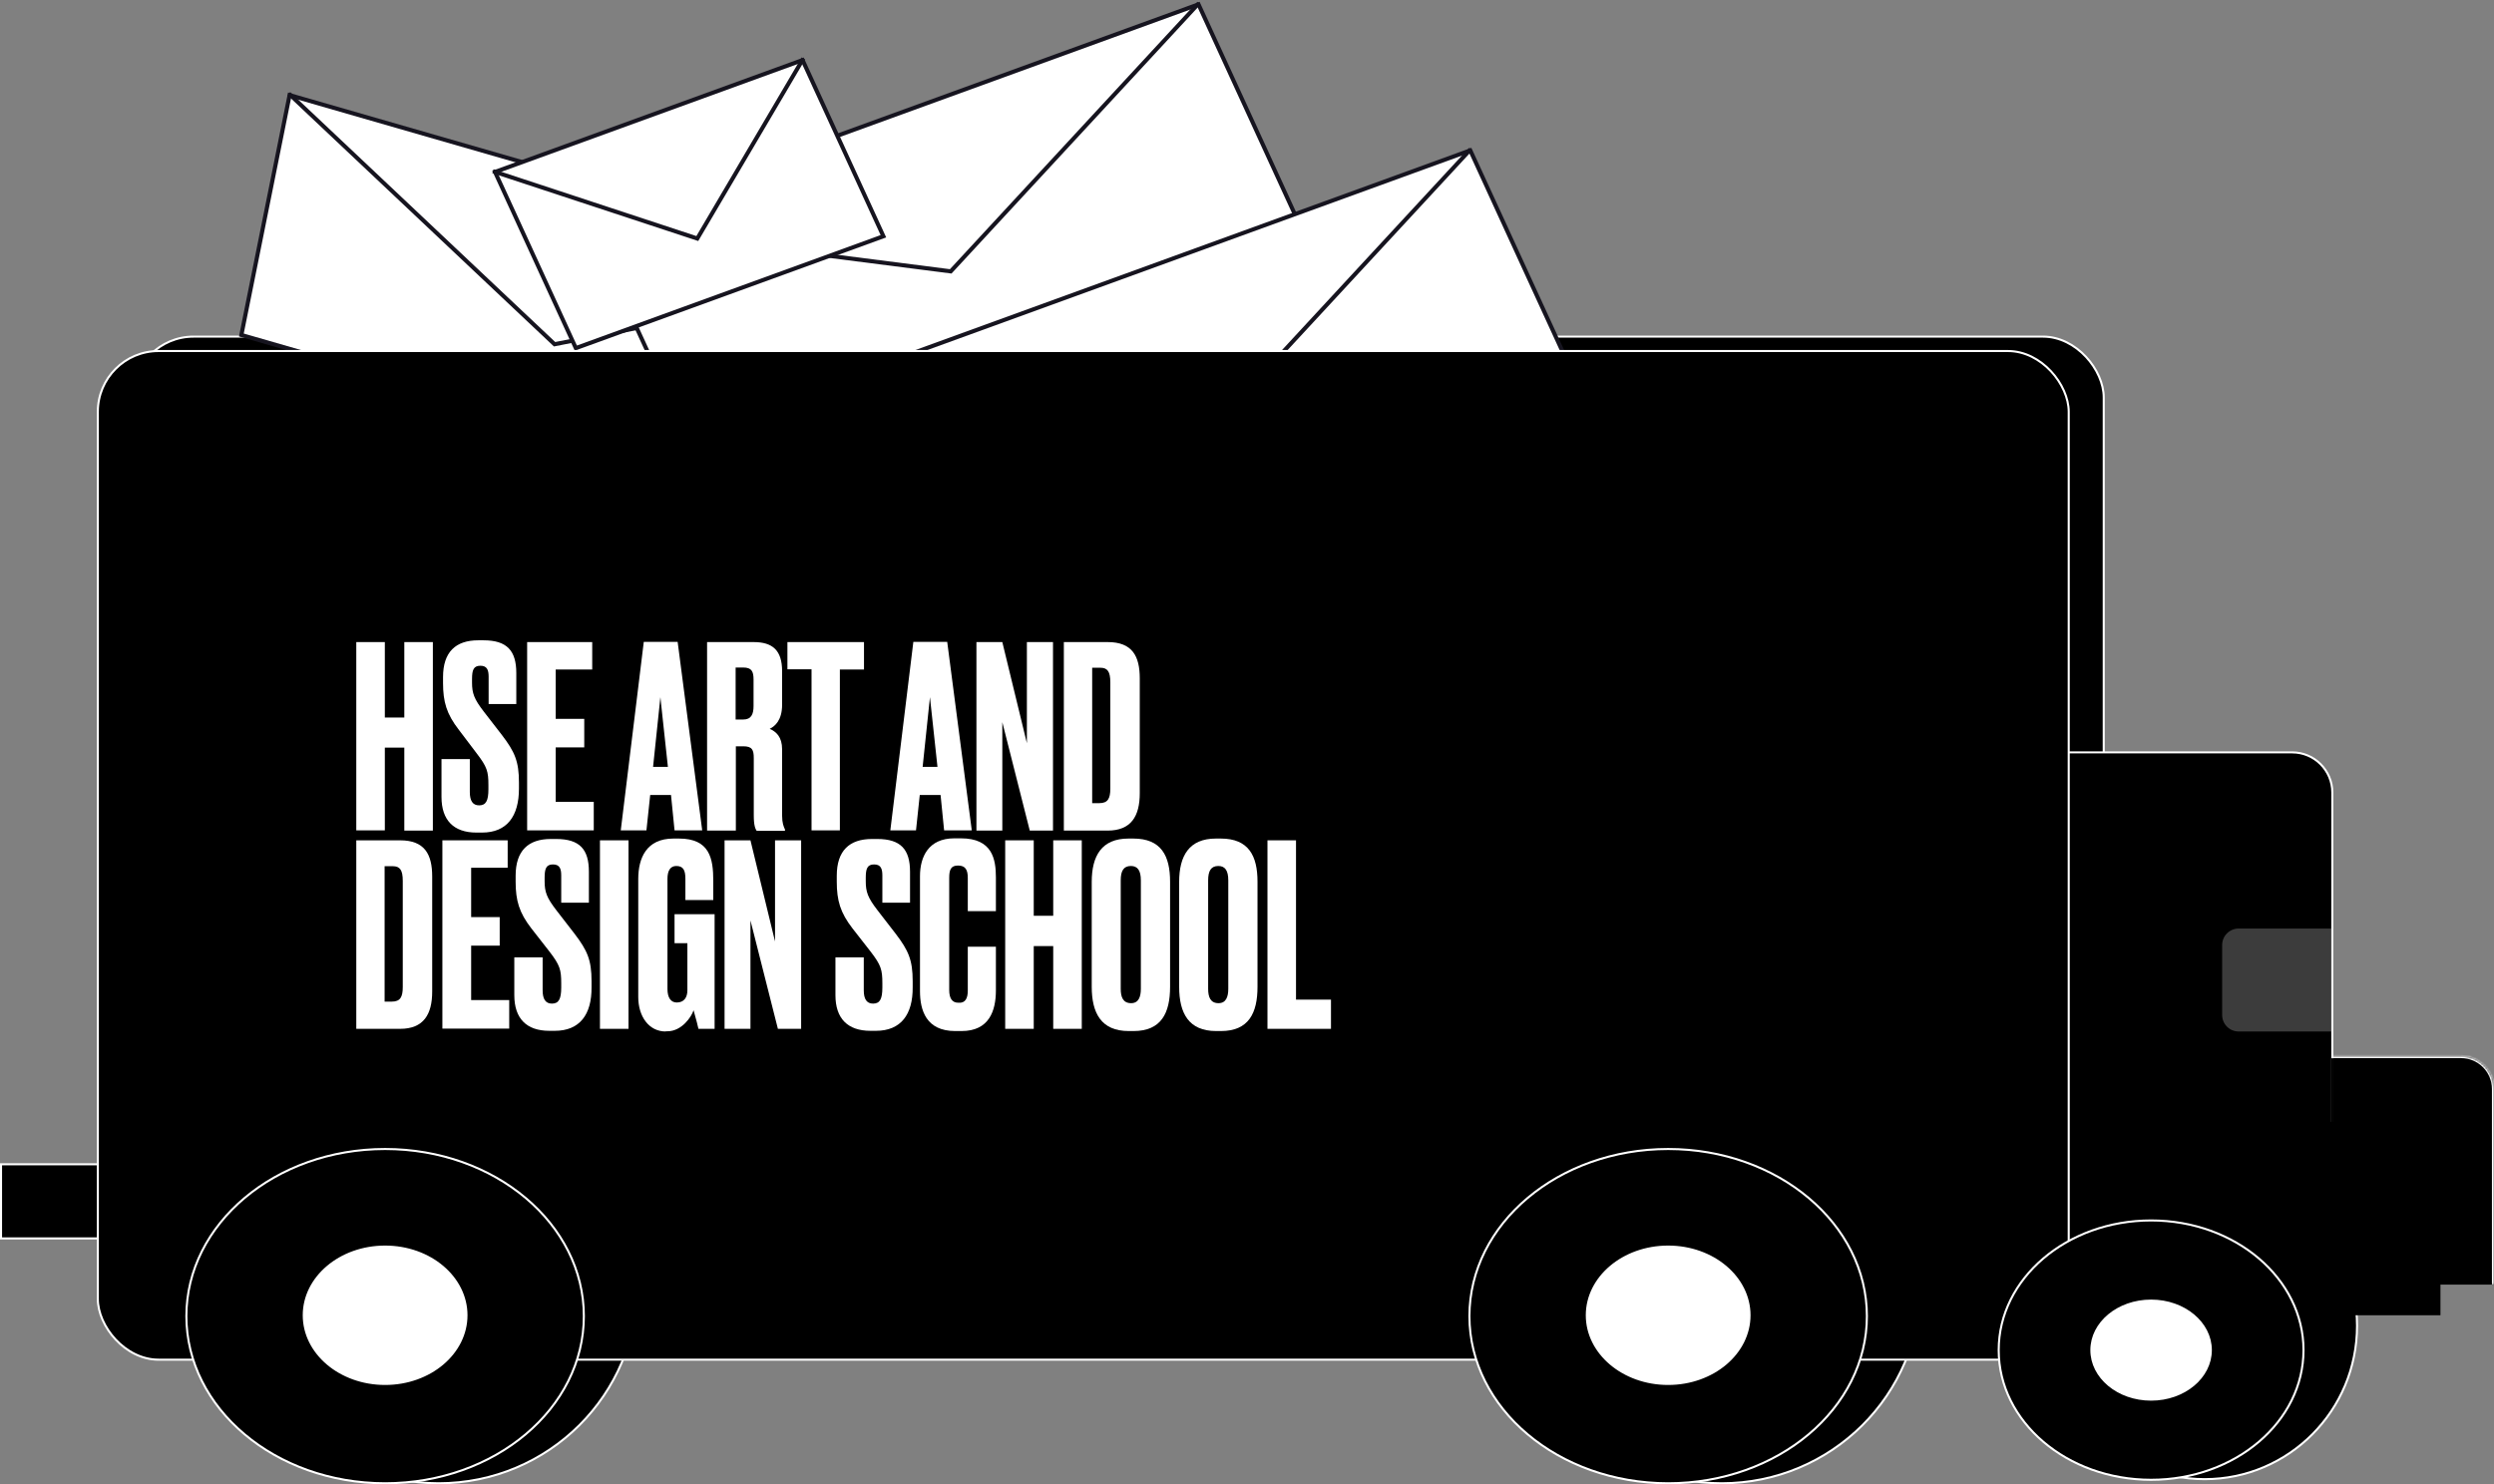 <svg width="1211" height="721" viewBox="0 0 1211 721" fill="none" xmlns="http://www.w3.org/2000/svg">
<rect x="0" y="0" width="1211" height="721" fill="#808080" stroke="none"/>
<mask id="path-1-inside-1_6_1331" fill="white">
<path d="M1110 512.931H1195C1203.84 512.931 1211 520.095 1211 528.931V623.931H1110V512.931Z"/>
</mask>
<path d="M1110 512.931H1195C1203.84 512.931 1211 520.095 1211 528.931V623.931H1110V512.931Z" fill="black"/>
<path d="M1110 511.931H1195C1204.39 511.931 1212 519.542 1212 528.931H1210C1210 520.647 1203.28 513.931 1195 513.931H1110V511.931ZM1211 623.931H1110H1211ZM1110 623.931V512.931V623.931ZM1195 511.931C1204.39 511.931 1212 519.542 1212 528.931V623.931H1210V528.931C1210 520.647 1203.28 513.931 1195 513.931V511.931Z" fill="white" mask="url(#path-1-inside-1_6_1331)"/>
<rect x="64.5" y="163.5" width="957" height="475" rx="29.5" fill="black" stroke="white"/>
<path d="M309.5 624.432C309.5 677.449 266.298 720.432 213 720.432C159.702 720.432 116.5 677.449 116.5 624.432C116.5 571.415 159.702 528.432 213 528.432C266.298 528.432 309.5 571.415 309.5 624.432Z" fill="black" stroke="white"/>
<path d="M932.5 624.432C932.5 677.449 889.298 720.432 836 720.432C782.702 720.432 739.5 677.449 739.5 624.432C739.5 571.415 782.702 528.432 836 528.432C889.298 528.432 932.5 571.415 932.5 624.432Z" fill="black" stroke="white"/>
<rect x="0.764" y="1.257" width="314.421" height="118.895" transform="matrix(0.961 0.277 -0.197 0.98 140.134 44.745)" fill="white" stroke="#16141F" stroke-width="2"/>
<path d="M140.235 45.46L269.285 167.202L443.378 132.768" stroke="#16141F" stroke-width="2"/>
<rect x="1.357" y="0.567" width="314.421" height="118.895" transform="matrix(0.94 -0.342 0.417 0.909 284.89 109.597)" fill="white" stroke="#16141F" stroke-width="2"/>
<path d="M285.662 109.287L461.64 131.802L582.154 1.532" stroke="#16141F" stroke-width="2"/>
<rect x="1.357" y="0.567" width="314.421" height="118.895" transform="matrix(0.94 -0.342 0.417 0.909 416.845 180.528)" fill="white" stroke="#16141F" stroke-width="2"/>
<path d="M417.617 180.219L593.595 202.734L714.109 72.463" stroke="#16141F" stroke-width="2"/>
<rect x="1.357" y="0.567" width="158.873" height="94.135" transform="matrix(0.94 -0.342 0.417 0.909 238.845 83.465)" fill="white" stroke="#16141F" stroke-width="2"/>
<path d="M239.362 83.16L338.588 115.859L390.103 28.375" stroke="#16141F" stroke-width="2"/>
<path d="M950.5 365.431H1113C1123.77 365.431 1132.5 374.162 1132.5 384.931V623.431H988C967.289 623.431 950.5 606.642 950.5 585.931V365.431Z" fill="black" stroke="white"/>
<path d="M1144.5 643.932C1144.5 685.08 1111.37 718.432 1070.5 718.432C1029.63 718.432 996.5 685.08 996.5 643.932C996.5 602.783 1029.63 569.432 1070.5 569.432C1111.37 569.432 1144.5 602.783 1144.5 643.932Z" fill="black" stroke="white"/>
<circle cx="213" cy="623.932" r="39.5" fill="white" stroke="white"/>
<path d="M924 419.619H1087C1098.05 419.619 1107 428.573 1107 439.619V638.831H962C941.013 638.831 924 621.818 924 600.831V419.619Z" fill="black"/>
<path d="M1084 544.885H1169C1177.84 544.885 1185 552.048 1185 560.885V638.833H1084V544.885Z" fill="black"/>
<rect x="0.5" y="565.5" width="60" height="36" fill="black" stroke="white"/>
<rect x="47.5" y="170.5" width="957" height="489.901" rx="29.5" fill="black" stroke="white"/>
<circle cx="836" cy="623.932" r="39.5" fill="white" stroke="white"/>
<path d="M906.5 639.256C906.5 684.011 863.379 720.432 810 720.432C756.621 720.432 713.5 684.011 713.5 639.256C713.5 594.501 756.621 558.08 810 558.08C863.379 558.08 906.5 594.501 906.5 639.256Z" fill="black" stroke="white"/>
<path d="M849.5 638.832C849.5 657.178 831.897 672.187 810 672.187C788.103 672.187 770.5 657.178 770.5 638.832C770.5 620.485 788.103 605.477 810 605.477C831.897 605.477 849.5 620.485 849.5 638.832Z" fill="white" stroke="white"/>
<path d="M1099.5 643.932C1099.5 659.664 1086.52 672.432 1070.5 672.432C1054.48 672.432 1041.5 659.664 1041.5 643.932C1041.5 628.2 1054.48 615.432 1070.5 615.432C1086.52 615.432 1099.5 628.2 1099.5 643.932Z" fill="white" stroke="white"/>
<path d="M1118.5 655.76C1118.5 690.47 1085.45 718.738 1044.5 718.738C1003.55 718.738 970.5 690.47 970.5 655.76C970.5 621.05 1003.55 592.781 1044.5 592.781C1085.45 592.781 1118.5 621.05 1118.5 655.76Z" fill="black" stroke="white"/>
<path d="M1073.5 655.76C1073.5 668.957 1060.61 679.805 1044.5 679.805C1028.39 679.805 1015.5 668.957 1015.5 655.76C1015.5 642.562 1028.39 631.715 1044.5 631.715C1060.61 631.715 1073.5 642.562 1073.5 655.76Z" fill="white" stroke="white"/>
<path d="M283.5 639.256C283.5 684.011 240.379 720.432 187 720.432C133.621 720.432 90.5 684.011 90.5 639.256C90.5 594.501 133.621 558.08 187 558.08C240.379 558.08 283.5 594.501 283.5 639.256Z" fill="black" stroke="white"/>
<path d="M226.5 638.832C226.5 657.178 208.897 672.187 187 672.187C165.103 672.187 147.5 657.178 147.5 638.832C147.5 620.485 165.103 605.477 187 605.477C208.897 605.477 226.5 620.485 226.5 638.832Z" fill="white" stroke="white"/>
<path d="M1079 459C1079 454.581 1082.58 451 1087 451H1133V501H1087C1082.58 501 1079 497.418 1079 493V459Z" fill="#D9D9D9" fill-opacity="0.28"/>
<path d="M196.32 363.121H186.863V403.313H173V311.86H186.863V348.506H196.32V311.86H210.183V403.42H196.32V363.121Z" fill="white"/>
<path d="M234.04 404.387H231.354C220.285 404.387 214.374 398.369 214.374 387.085V368.708H228.13V384.721C228.13 388.912 229.527 391.169 232.643 391.169C235.975 391.169 237.157 388.912 237.157 383.324V381.282C237.157 374.727 236.512 372.47 231.461 365.914L222.757 354.416C216.846 346.786 215.126 340.875 215.126 331.74V328.839C215.126 316.695 221.252 311 232.213 311H234.793C246.184 311 250.698 316.05 250.698 326.904V341.95H237.264V328.731C237.264 325.615 236.62 323.358 233.288 323.358C229.957 323.358 229.204 325.4 229.204 329.806V331.525C229.204 336.684 230.172 339.478 234.9 345.603L243.712 356.995C249.945 365.162 251.987 369.783 251.987 380.1V383.001C251.987 396.435 246.184 404.387 234.04 404.387Z" fill="white"/>
<path d="M287.558 311.86V325.186H269.827V349.15H283.69V363.013H269.827V389.45H288.311V403.313H255.963V311.86H287.558Z" fill="white"/>
<path d="M325.816 386.119H315.714L313.887 403.313H301.421L312.598 311.752H329.04L340.969 403.313H327.535L325.816 386.119ZM324.311 372.47L320.658 338.619L317.111 372.47H324.311Z" fill="white"/>
<path d="M357.196 403.42H343.333V311.86H365.9C375.142 311.86 379.763 315.836 379.763 326.045V342.273C379.763 349.903 376.217 352.804 373.745 353.986C376.862 355.383 379.763 357.855 379.763 363.981V396.113C379.763 399.767 380.516 401.486 381.16 402.883V403.528H367.405C366.76 402.561 366.008 400.949 366.008 396.005V368.279C366.008 364.196 365.256 362.476 360.849 362.476H357.303V403.42H357.196ZM357.196 349.473H360.849C364.718 349.473 365.9 347.001 365.9 342.917V330.129C365.9 326.153 365.041 324.218 360.849 324.218H357.196V349.473Z" fill="white"/>
<path d="M407.812 325.078V403.313H394.056V325.078H382.343V311.86H419.526V325.186H407.812V325.078Z" fill="white"/>
<path d="M456.709 386.119H446.607L444.78 403.313H432.314L443.491 311.752H459.933L471.862 403.313H458.428L456.709 386.119ZM455.204 372.47L451.551 338.619L448.004 372.47H455.204Z" fill="white"/>
<path d="M486.692 311.86L498.621 360.972V311.86H511.302V403.42H500.018L486.692 350.762V403.42H474.119V311.86H486.692Z" fill="white"/>
<path d="M516.46 311.86H537.846C549.774 311.86 553.428 318.63 553.428 329.484V385.259C553.428 396.435 549.237 403.42 537.846 403.42H516.567V311.86H516.46ZM530.431 390.095H533.762C537.953 390.095 539.135 387.838 539.135 383.002V331.419C539.135 326.153 537.738 324.326 534.299 324.326H530.323V390.095H530.431Z" fill="white"/>
<path d="M173 408.15H194.278C206.207 408.15 209.861 414.92 209.861 425.774V481.549C209.861 492.725 205.67 499.711 194.278 499.711H173V408.15ZM186.863 486.492H190.194C194.386 486.492 195.568 484.236 195.568 479.4V427.816C195.568 422.55 194.171 420.723 190.732 420.723H186.756V486.492H186.863Z" fill="white"/>
<path d="M246.507 408.15V421.476H228.775V445.44H242.638V459.303H228.775V485.74H247.259V499.603H214.804V408.15H246.507Z" fill="white"/>
<path d="M269.396 500.675H266.71C255.641 500.675 249.73 494.657 249.73 483.373V464.996H263.486V481.009C263.486 485.2 264.883 487.457 267.999 487.457C271.331 487.457 272.513 485.2 272.513 479.612V477.57C272.513 471.015 271.868 468.758 266.817 462.202L258.005 450.919C252.094 443.288 250.375 437.378 250.375 428.243V425.342C250.375 413.198 256.501 407.502 267.462 407.502H270.041C281.54 407.502 285.946 412.553 285.946 423.407V438.453H272.513V425.234C272.513 422.118 271.868 419.861 268.537 419.861C265.205 419.861 264.453 421.903 264.453 426.309V428.028C264.453 433.187 265.42 435.981 270.149 442.106L278.961 453.498C285.194 461.665 287.236 466.286 287.236 476.603V479.504C287.343 492.723 281.54 500.675 269.396 500.675Z" fill="white"/>
<path d="M305.183 499.711H291.32V408.15H305.183V499.711Z" fill="white"/>
<path d="M323.237 500.999C315.069 500.999 309.911 493.692 309.911 484.235V426.956C309.911 416.747 313.887 407.29 326.998 407.29H329.685C344.622 407.29 346.342 416.961 346.342 427.815V437.165H332.801V426.848C332.801 422.765 331.834 420.615 328.395 420.615C325.494 420.615 324.097 422.872 324.097 426.848V480.366C324.097 484.665 325.816 486.921 328.61 486.921C332.156 486.921 333.768 484.45 333.768 481.011V458.121H327.535V444.043H346.987V499.71H339.142C339.034 499.173 337.96 494.659 336.777 490.683C335.81 493.799 331.082 500.892 324.097 500.892H323.237V500.999Z" fill="white"/>
<path d="M364.396 408.15L376.325 457.262V408.15H389.005V499.711H377.722L364.396 447.052V499.711H351.822V408.15H364.396Z" fill="white"/>
<path d="M425.329 500.675H422.642C411.573 500.675 405.662 494.657 405.662 483.373V464.996H419.418V481.009C419.418 485.2 420.815 487.457 423.932 487.457C427.263 487.457 428.445 485.2 428.445 479.612V477.57C428.445 471.015 427.8 468.758 422.749 462.202L413.937 450.919C408.027 443.288 406.307 437.378 406.307 428.243V425.342C406.307 413.198 412.433 407.502 423.394 407.502H425.973C437.365 407.502 441.878 412.553 441.878 423.407V438.453H428.445V425.234C428.445 422.118 427.8 419.861 424.469 419.861C421.137 419.861 420.385 421.903 420.385 426.309V428.028C420.385 433.187 421.352 435.981 426.081 442.106L434.893 453.498C441.126 461.665 443.168 466.286 443.168 476.603V479.504C443.275 492.723 437.472 500.675 425.329 500.675Z" fill="white"/>
<path d="M469.927 481.118V459.84H483.575V481.011C483.575 490.898 480.351 500.785 466.918 500.785H463.802C449.724 500.785 446.715 490.683 446.715 481.441V425.559C446.715 416.209 450.798 407.182 463.372 407.182H466.596C481.856 407.182 483.575 417.284 483.575 426.204V442.538H469.927V426.418C469.927 422.442 468.745 420.4 465.199 420.4C461.76 420.4 460.9 422.335 460.9 426.418V480.796C460.9 484.88 462.297 487.029 465.306 487.029C468.745 487.351 469.927 484.88 469.927 481.118Z" fill="white"/>
<path d="M511.409 459.518H501.952V499.711H488.089V408.15H501.952V444.796H511.409V408.15H525.272V499.711H511.409V459.518Z" fill="white"/>
<path d="M568.15 479.291C568.15 492.08 563.852 500.785 550.419 500.785H548.054C534.729 500.785 530.108 492.08 530.108 479.291V428.353C530.108 415.672 534.944 407.29 547.947 407.29H550.311C563.852 407.29 568.15 415.672 568.15 428.245V479.291V479.291ZM553.965 427.601C553.965 422.765 552.353 420.615 549.129 420.615C545.583 420.615 544.186 422.98 544.186 427.601V480.259C544.186 484.235 545.26 487.244 549.237 487.244C552.89 487.244 553.965 484.127 553.965 480.259V427.601V427.601Z" fill="white"/>
<path d="M610.599 479.291C610.599 492.08 606.301 500.785 592.868 500.785H590.503C577.178 500.785 572.557 492.08 572.557 479.291V428.353C572.557 415.672 577.393 407.29 590.396 407.29H592.76C606.301 407.29 610.599 415.672 610.599 428.245V479.291V479.291ZM596.414 427.601C596.414 422.765 594.802 420.615 591.578 420.615C588.032 420.615 586.635 422.98 586.635 427.601V480.259C586.635 484.235 587.709 487.244 591.686 487.244C595.339 487.244 596.414 484.127 596.414 480.259V427.601V427.601Z" fill="white"/>
<path d="M629.298 408.15V485.525H646.278V499.711H615.435V408.15H629.298Z" fill="white"/>
<rect width="1" height="33" transform="matrix(-1 0 0 1 1133 514)" fill="black"/>
</svg>
